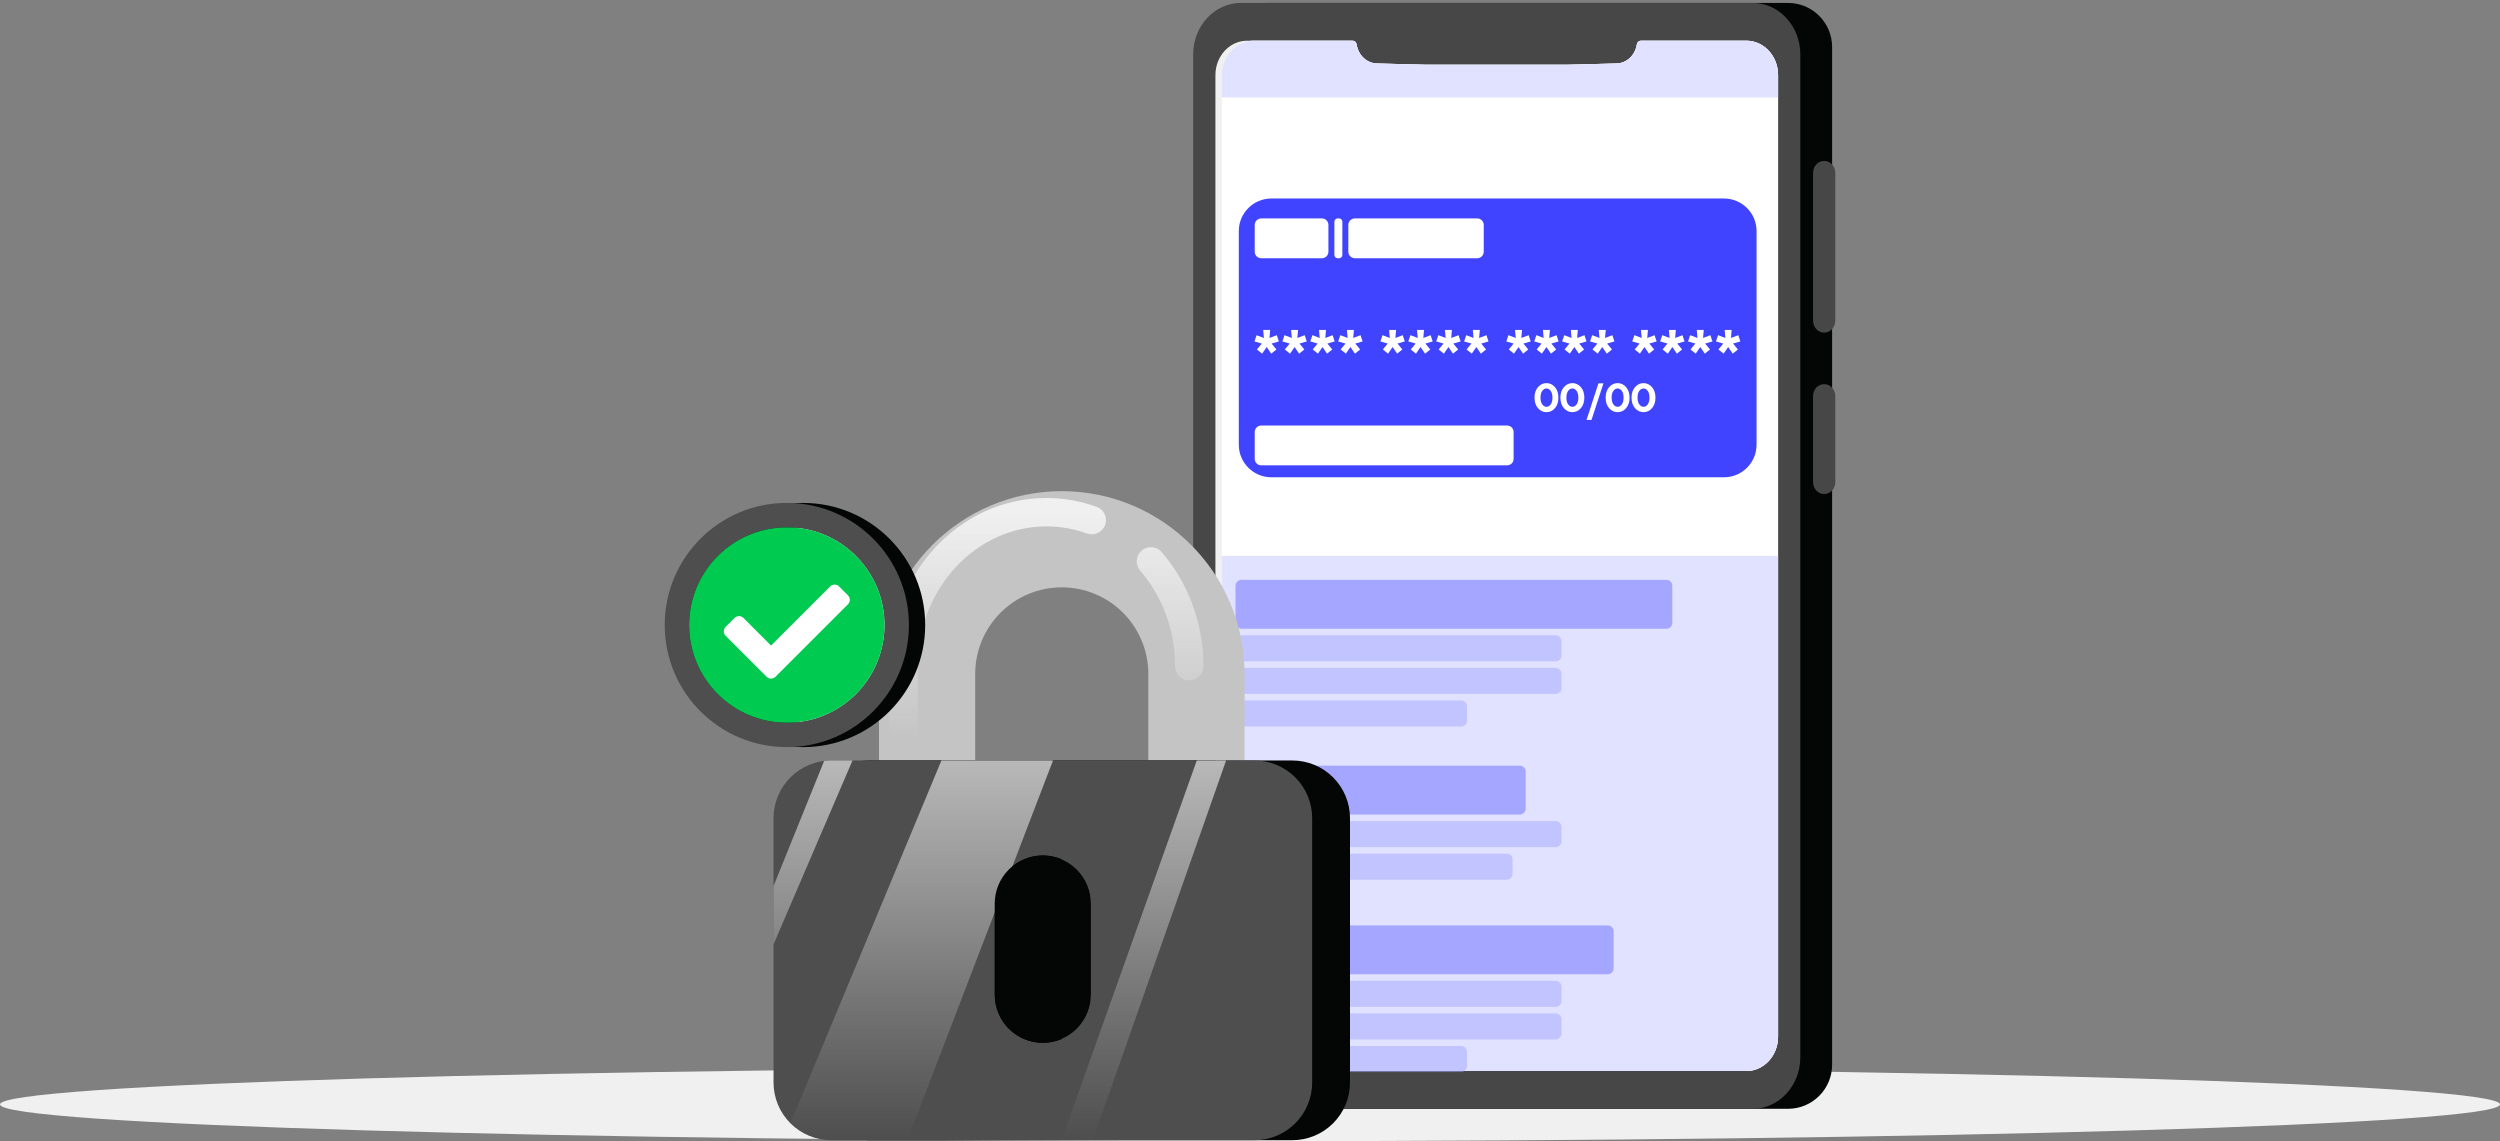 <svg xmlns="http://www.w3.org/2000/svg" width="850" height="388" viewBox="0 0 850 388" fill="none"><rect x="0" y="0" width="850" height="388" fill="#808080" stroke="none"/><path d="M850 375.5C850 382.404 659.721 388 425 388C190.279 388 0 382.404 0 375.5C0 368.596 190.279 363 425 363C659.721 363 850 368.596 850 375.5Z" fill="#F0F0F0"/><path d="M416.485 15.994C416.485 7.71 423.201 0.994 431.485 0.994H607.919C616.203 0.994 622.919 7.71 622.919 15.994V361.994C622.919 370.278 616.203 376.994 607.919 376.994H431.485C423.201 376.994 416.485 370.278 416.485 361.994V15.994Z" fill="#040505"/><path d="M405.677 18.51C405.677 8.836 412.936 0.994 421.889 0.994H595.899C604.853 0.994 612.111 8.836 612.111 18.51V359.479C612.111 369.152 604.853 376.994 595.899 376.994H421.889C412.936 376.994 405.677 369.152 405.677 359.479V18.51Z" fill="#474747"/><path d="M413.243 25.518C413.243 19.069 418.082 13.841 424.051 13.841H459.858C460.556 13.841 461.151 14.387 461.264 15.131V15.131C461.816 18.784 464.698 21.494 468.123 21.582L484.981 22.015H508.894H532.807L549.665 21.582C553.09 21.494 555.972 18.784 556.524 15.131V15.131C556.637 14.387 557.232 13.841 557.93 13.841H593.737C599.706 13.841 604.545 19.069 604.545 25.518V352.474C604.545 358.923 599.706 364.151 593.737 364.151H424.051C418.082 364.151 413.243 358.923 413.243 352.474V25.518Z" fill="#F0F0F0"/><path d="M415.404 25.518C415.404 19.069 420.243 13.841 426.212 13.841H459.858C460.556 13.841 461.151 14.387 461.264 15.131C461.816 18.784 464.698 21.494 468.123 21.582L484.981 22.015H508.894H532.807L549.665 21.582C553.09 21.494 555.972 18.784 556.524 15.131C556.637 14.387 557.232 13.841 557.93 13.841H593.737C599.706 13.841 604.545 19.069 604.545 25.518V352.474C604.545 358.923 599.706 364.151 593.737 364.151H426.212C420.243 364.151 415.404 358.923 415.404 352.474V25.518Z" fill="white"/><path d="M426.212 364.151H593.737C599.706 364.151 604.545 358.923 604.545 352.474V188.996L415.404 188.996V329.586V352.474C415.404 358.923 420.243 364.151 426.212 364.151Z" fill="#E1E2FF"/><path d="M593.737 13.841H557.93C557.232 13.841 556.637 14.387 556.524 15.131C555.972 18.784 553.09 21.494 549.665 21.582L532.807 22.015H508.894H484.981L468.123 21.582C464.698 21.494 461.816 18.784 461.264 15.131C461.151 14.387 460.556 13.841 459.858 13.841H426.212C420.243 13.841 415.404 19.069 415.404 25.518V33.138H604.545V25.518C604.545 19.069 599.706 13.841 593.737 13.841Z" fill="#E1E2FF"/><path d="M616.435 58.794C616.435 56.537 618.128 54.707 620.217 54.707V54.707C622.307 54.707 624 56.537 624 58.794V109.005C624 111.262 622.307 113.092 620.217 113.092V113.092C618.128 113.092 616.435 111.262 616.435 109.005V58.794Z" fill="#474747"/><path d="M616.435 134.697C616.435 132.44 618.128 130.61 620.217 130.61V130.61C622.307 130.61 624 132.44 624 134.697V163.89C624 166.147 622.307 167.977 620.217 167.977V167.977C618.128 167.977 616.435 166.147 616.435 163.89V134.697Z" fill="#474747"/><path d="M421.192 78.571C421.192 72.45 426.154 67.488 432.275 67.488H586.15C592.271 67.488 597.233 72.45 597.233 78.571V151.197C597.233 157.317 592.271 162.279 586.15 162.279H432.275C426.154 162.279 421.192 157.317 421.192 151.197V78.571Z" fill="#4044FF"/><path d="M426.609 146.896C426.609 145.672 427.601 144.68 428.825 144.68H512.413C513.637 144.68 514.629 145.672 514.629 146.896V156.005C514.629 157.229 513.637 158.221 512.413 158.221H428.825C427.601 158.221 426.609 157.229 426.609 156.005V146.896Z" fill="white"/><path d="M426.609 76.479C426.609 75.255 427.601 74.263 428.825 74.263H449.444C450.668 74.263 451.661 75.255 451.661 76.479V85.588C451.661 86.812 450.668 87.804 449.444 87.804H428.825C427.601 87.804 426.609 86.812 426.609 85.588V76.479Z" fill="white"/><path d="M458.432 76.477C458.432 75.253 459.424 74.261 460.648 74.261H502.256C503.481 74.261 504.473 75.253 504.473 76.477V85.586C504.473 86.81 503.481 87.802 502.256 87.802H460.648C459.424 87.802 458.432 86.81 458.432 85.586V76.477Z" fill="white"/><path d="M453.692 75.369C453.692 74.757 454.188 74.261 454.8 74.261H455.292C455.904 74.261 456.4 74.757 456.4 75.369V86.694C456.4 87.306 455.904 87.802 455.292 87.802H454.8C454.188 87.802 453.692 87.306 453.692 86.694V75.369Z" fill="white"/><path d="M523.767 135.198C523.767 134.206 523.965 133.439 524.369 132.897C524.772 132.355 525.248 132.084 525.804 132.084C526.352 132.084 526.828 132.355 527.232 132.897C527.628 133.439 527.833 134.206 527.833 135.198C527.833 136.19 527.628 136.957 527.232 137.499C526.828 138.041 526.352 138.312 525.804 138.312C525.248 138.312 524.772 138.041 524.369 137.499C523.965 136.957 523.767 136.19 523.767 135.198ZM529.863 135.198C529.863 133.717 529.467 132.527 528.68 131.621C527.886 130.715 526.928 130.259 525.804 130.259C524.673 130.259 523.714 130.715 522.921 131.621C522.127 132.527 521.73 133.717 521.73 135.198C521.73 136.679 522.127 137.876 522.921 138.782C523.714 139.694 524.673 140.144 525.804 140.144C526.928 140.144 527.886 139.694 528.68 138.782C529.467 137.876 529.863 136.679 529.863 135.198Z" fill="white"/><path d="M532.574 135.198C532.574 134.206 532.773 133.439 533.176 132.897C533.579 132.355 534.055 132.084 534.611 132.084C535.16 132.084 535.636 132.355 536.039 132.897C536.436 133.439 536.641 134.206 536.641 135.198C536.641 136.19 536.436 136.957 536.039 137.499C535.636 138.041 535.16 138.312 534.611 138.312C534.055 138.312 533.579 138.041 533.176 137.499C532.773 136.957 532.574 136.19 532.574 135.198ZM538.671 135.198C538.671 133.717 538.274 132.527 537.487 131.621C536.694 130.715 535.735 130.259 534.611 130.259C533.48 130.259 532.521 130.715 531.728 131.621C530.934 132.527 530.538 133.717 530.538 135.198C530.538 136.679 530.934 137.876 531.728 138.782C532.521 139.694 533.48 140.144 534.611 140.144C535.735 140.144 536.694 139.694 537.487 138.782C538.274 137.876 538.671 136.679 538.671 135.198Z" fill="white"/><path d="M545.177 130.325H543.484L539.418 142.782H541.11L545.177 130.325Z" fill="white"/><path d="M547.954 135.198C547.954 134.206 548.152 133.439 548.556 132.897C548.959 132.355 549.435 132.084 549.991 132.084C550.539 132.084 551.015 132.355 551.419 132.897C551.815 133.439 552.02 134.206 552.02 135.198C552.02 136.19 551.815 136.957 551.419 137.499C551.015 138.041 550.539 138.312 549.991 138.312C549.435 138.312 548.959 138.041 548.556 137.499C548.152 136.957 547.954 136.19 547.954 135.198ZM554.05 135.198C554.05 133.717 553.654 132.527 552.867 131.621C552.073 130.715 551.115 130.259 549.991 130.259C548.86 130.259 547.901 130.715 547.108 131.621C546.314 132.527 545.917 133.717 545.917 135.198C545.917 136.679 546.314 137.876 547.108 138.782C547.901 139.694 548.86 140.144 549.991 140.144C551.115 140.144 552.073 139.694 552.867 138.782C553.654 137.876 554.05 136.679 554.05 135.198Z" fill="white"/><path d="M556.761 135.198C556.761 134.206 556.96 133.439 557.363 132.897C557.766 132.355 558.242 132.084 558.798 132.084C559.347 132.084 559.823 132.355 560.226 132.897C560.623 133.439 560.828 134.206 560.828 135.198C560.828 136.19 560.623 136.957 560.226 137.499C559.823 138.041 559.347 138.312 558.798 138.312C558.242 138.312 557.766 138.041 557.363 137.499C556.96 136.957 556.761 136.19 556.761 135.198ZM562.858 135.198C562.858 133.717 562.461 132.527 561.674 131.621C560.881 130.715 559.922 130.259 558.798 130.259C557.667 130.259 556.708 130.715 555.915 131.621C555.121 132.527 554.725 133.717 554.725 135.198C554.725 136.679 555.121 137.876 555.915 138.782C556.708 139.694 557.667 140.144 558.798 140.144C559.922 140.144 560.881 139.694 561.674 138.782C562.461 137.876 562.858 136.679 562.858 135.198Z" fill="white"/><path d="M430.676 117.987L432.215 120.244L433.985 118.821L432.331 116.807L434.818 116.09L434.113 113.961L431.625 114.91L431.856 112.179H429.484L429.727 114.91L427.239 113.961L426.522 116.09L429.01 116.807L427.355 118.821L429.125 120.244L430.676 117.987Z" fill="white"/><path d="M440.164 117.987L441.703 120.244L443.474 118.821L441.819 116.807L444.307 116.09L443.601 113.961L441.113 114.91L441.345 112.179H438.973L439.216 114.91L436.728 113.961L436.01 116.09L438.498 116.807L436.843 118.821L438.614 120.244L440.164 117.987Z" fill="white"/><path d="M449.653 117.987L451.192 120.244L452.962 118.821L451.307 116.807L453.795 116.09L453.089 113.961L450.602 114.91L450.833 112.179H448.461L448.704 114.91L446.216 113.961L445.499 116.09L447.986 116.807L446.332 118.821L448.102 120.244L449.653 117.987Z" fill="white"/><path d="M459.141 117.987L460.68 120.244L462.45 118.821L460.796 116.807L463.284 116.09L462.578 113.961L460.09 114.91L460.321 112.179H457.949L458.192 114.91L455.704 113.961L454.987 116.09L457.475 116.807L455.82 118.821L457.591 120.244L459.141 117.987Z" fill="white"/><path d="M473.489 117.987L475.028 120.244L476.799 118.821L475.144 116.807L477.632 116.09L476.926 113.961L474.438 114.91L474.67 112.179H472.297L472.54 114.91L470.053 113.961L469.335 116.09L471.823 116.807L470.168 118.821L471.939 120.244L473.489 117.987Z" fill="white"/><path d="M482.978 117.987L484.517 120.244L486.287 118.821L484.632 116.807L487.12 116.09L486.414 113.961L483.926 114.91L484.158 112.179H481.786L482.029 114.91L479.541 113.961L478.824 116.09L481.311 116.807L479.657 118.821L481.427 120.244L482.978 117.987Z" fill="white"/><path d="M492.466 117.987L494.005 120.244L495.775 118.821L494.121 116.807L496.608 116.09L495.903 113.961L493.415 114.91L493.646 112.179H491.274L491.517 114.91L489.029 113.961L488.312 116.09L490.8 116.807L489.145 118.821L490.915 120.244L492.466 117.987Z" fill="white"/><path d="M501.954 117.987L503.493 120.244L505.264 118.821L503.609 116.807L506.097 116.09L505.391 113.961L502.903 114.91L503.135 112.179H500.762L501.005 114.91L498.518 113.961L497.8 116.09L500.288 116.807L498.633 118.821L500.404 120.244L501.954 117.987Z" fill="white"/><path d="M516.303 117.987L517.841 120.244L519.612 118.821L517.957 116.807L520.445 116.09L519.739 113.961L517.251 114.91L517.483 112.179H515.111L515.354 114.91L512.866 113.961L512.148 116.09L514.636 116.807L512.982 118.821L514.752 120.244L516.303 117.987Z" fill="white"/><path d="M525.791 117.987L527.33 120.244L529.1 118.821L527.446 116.807L529.933 116.09L529.227 113.961L526.74 114.91L526.971 112.179H524.599L524.842 114.91L522.354 113.961L521.637 116.09L524.125 116.807L522.47 118.821L524.24 120.244L525.791 117.987Z" fill="white"/><path d="M535.279 117.987L536.818 120.244L538.589 118.821L536.934 116.807L539.422 116.09L538.716 113.961L536.228 114.91L536.459 112.179H534.087L534.33 114.91L531.843 113.961L531.125 116.09L533.613 116.807L531.958 118.821L533.729 120.244L535.279 117.987Z" fill="white"/><path d="M544.768 117.987L546.307 120.244L548.077 118.821L546.422 116.807L548.91 116.09L548.204 113.961L545.716 114.91L545.948 112.179H543.576L543.819 114.91L541.331 113.961L540.614 116.09L543.101 116.807L541.447 118.821L543.217 120.244L544.768 117.987Z" fill="white"/><path d="M559.116 117.987L560.655 120.244L562.425 118.821L560.77 116.807L563.258 116.09L562.552 113.961L560.065 114.91L560.296 112.179H557.924L558.167 114.91L555.679 113.961L554.962 116.09L557.45 116.807L555.795 118.821L557.565 120.244L559.116 117.987Z" fill="white"/><path d="M568.604 117.987L570.143 120.244L571.913 118.821L570.259 116.807L572.747 116.09L572.041 113.961L569.553 114.91L569.784 112.179H567.412L567.655 114.91L565.167 113.961L564.45 116.09L566.938 116.807L565.283 118.821L567.054 120.244L568.604 117.987Z" fill="white"/><path d="M578.092 117.987L579.631 120.244L581.402 118.821L579.747 116.807L582.235 116.09L581.529 113.961L579.041 114.91L579.273 112.179H576.901L577.144 114.91L574.656 113.961L573.938 116.09L576.426 116.807L574.772 118.821L576.542 120.244L578.092 117.987Z" fill="white"/><path d="M587.581 117.987L589.12 120.244L590.89 118.821L589.235 116.807L591.723 116.09L591.017 113.961L588.53 114.91L588.761 112.179H586.389L586.632 114.91L584.144 113.961L583.427 116.09L585.915 116.807L584.26 118.821L586.03 120.244L587.581 117.987Z" fill="white"/><path d="M420.084 199.151C420.084 198.047 420.98 197.151 422.084 197.151H566.588C567.693 197.151 568.588 198.047 568.588 199.151V211.775C568.588 212.879 567.693 213.775 566.588 213.775H422.084C420.98 213.775 420.084 212.879 420.084 211.775V199.151Z" fill="#A4A6FF"/><path d="M420.084 217.991C420.084 216.887 420.98 215.991 422.084 215.991H528.908C530.013 215.991 530.908 216.887 530.908 217.991V222.857C530.908 223.962 530.013 224.857 528.908 224.857H422.084C420.98 224.857 420.084 223.962 420.084 222.857V217.991Z" fill="#A4A6FF" fill-opacity="0.5"/><path d="M420.084 229.074C420.084 227.97 420.98 227.074 422.084 227.074H528.908C530.013 227.074 530.908 227.97 530.908 229.074V233.94C530.908 235.045 530.013 235.94 528.908 235.94H422.084C420.98 235.94 420.084 235.045 420.084 233.94V229.074Z" fill="#A4A6FF" fill-opacity="0.5"/><path d="M420.084 240.156C420.084 239.052 420.98 238.156 422.084 238.156H496.769C497.874 238.156 498.769 239.052 498.769 240.156V245.022C498.769 246.127 497.874 247.022 496.769 247.022H422.084C420.98 247.022 420.084 246.127 420.084 245.022V240.156Z" fill="#A4A6FF" fill-opacity="0.5"/><path d="M420.084 262.32C420.084 261.216 420.98 260.32 422.084 260.32H516.718C517.822 260.32 518.718 261.216 518.718 262.32V274.944C518.718 276.048 517.822 276.944 516.718 276.944H422.084C420.98 276.944 420.084 276.048 420.084 274.944V262.32Z" fill="#A4A6FF"/><path d="M420.084 281.16C420.084 280.056 420.98 279.16 422.084 279.16H528.908C530.013 279.16 530.908 280.056 530.908 281.16V286.026C530.908 287.131 530.013 288.026 528.908 288.026H422.084C420.98 288.026 420.084 287.131 420.084 286.026V281.16Z" fill="#A4A6FF" fill-opacity="0.5"/><path d="M420.084 292.243C420.084 291.139 420.98 290.243 422.084 290.243H512.285C513.389 290.243 514.285 291.139 514.285 292.243V297.109C514.285 298.214 513.389 299.109 512.285 299.109H422.084C420.98 299.109 420.084 298.214 420.084 297.109V292.243Z" fill="#A4A6FF" fill-opacity="0.5"/><path d="M420.084 316.625C420.084 315.52 420.98 314.625 422.084 314.625H546.64C547.745 314.625 548.64 315.52 548.64 316.625V329.249C548.64 330.353 547.745 331.249 546.64 331.249H422.084C420.98 331.249 420.084 330.353 420.084 329.249V316.625Z" fill="#A4A6FF"/><path d="M420.084 335.465C420.084 334.36 420.98 333.465 422.084 333.465H528.908C530.013 333.465 530.908 334.36 530.908 335.465V340.331C530.908 341.435 530.013 342.331 528.908 342.331H422.084C420.98 342.331 420.084 341.435 420.084 340.331V335.465Z" fill="#A4A6FF" fill-opacity="0.5"/><path d="M420.084 346.548C420.084 345.443 420.98 344.548 422.084 344.548H528.908C530.013 344.548 530.908 345.443 530.908 346.548V351.414C530.908 352.518 530.013 353.414 528.908 353.414H422.084C420.98 353.414 420.084 352.518 420.084 351.414V346.548Z" fill="#A4A6FF" fill-opacity="0.5"/><path d="M420.084 357.63C420.084 356.525 420.98 355.63 422.084 355.63H496.769C497.874 355.63 498.769 356.525 498.769 357.63V362.496C498.769 363.6 497.874 364.496 496.769 364.496H422.084C420.98 364.496 420.084 363.6 420.084 362.496V357.63Z" fill="#A4A6FF" fill-opacity="0.5"/><path d="M331.567 258.563H298.864V229.13C298.864 194.873 326.744 166.994 361 166.994C395.257 166.994 423.136 194.873 423.136 229.13V258.563H390.433V229.13C390.433 221.324 387.332 213.838 381.812 208.318C376.292 202.798 368.806 199.697 361 199.697C353.194 199.697 345.708 202.798 340.188 208.318C334.668 213.838 331.567 221.324 331.567 229.13V258.563Z" fill="#C4C4C4"/><path fill-rule="evenodd" clip-rule="evenodd" d="M355.775 178.967C332.005 178.967 312.041 199.956 312.041 226.514V251.321C312.041 253.985 309.882 256.145 307.218 256.145C304.554 256.145 302.394 253.985 302.394 251.321V226.514C302.394 195.328 326.004 169.32 355.775 169.32C361.742 169.32 367.489 170.376 372.855 172.322C375.359 173.23 376.653 175.997 375.745 178.501C374.837 181.006 372.071 182.3 369.566 181.391C365.23 179.819 360.595 178.967 355.775 178.967ZM388.161 187.214C390.178 185.473 393.224 185.697 394.964 187.714C403.79 197.942 409.156 211.595 409.156 226.514C409.156 229.178 406.996 231.338 404.333 231.338C401.669 231.338 399.509 229.178 399.509 226.514C399.509 213.921 394.983 202.502 387.661 194.017C385.92 192 386.144 188.954 388.161 187.214Z" fill="url(#paint0_linear_1778_3168)"/><path d="M439.378 258.562H295.485C290.281 258.562 285.29 260.63 281.61 264.31C277.93 267.989 275.863 272.98 275.863 278.184V368.047C275.863 373.251 277.93 378.242 281.61 381.921C285.29 385.601 290.281 387.668 295.485 387.668H439.378C444.582 387.668 449.573 385.601 453.253 381.921C456.933 378.242 459 373.251 459 368.047V278.184C459 272.98 456.933 267.989 453.253 264.31C449.573 260.63 444.582 258.562 439.378 258.562ZM383.783 338.205C383.783 342.542 382.06 346.701 378.994 349.767C375.927 352.834 371.768 354.557 367.431 354.557C363.095 354.557 358.936 352.834 355.869 349.767C352.803 346.701 351.08 342.542 351.08 338.205V307.208C351.08 302.872 352.803 298.713 355.869 295.646C358.936 292.58 363.095 290.857 367.431 290.857C371.768 290.857 375.927 292.58 378.994 295.646C382.06 298.713 383.783 302.872 383.783 307.208V338.205Z" fill="#040505"/><path d="M426.515 258.562H282.622C277.418 258.562 272.427 260.63 268.747 264.31C265.067 267.989 263 272.98 263 278.184V368.047C263 373.251 265.067 378.242 268.747 381.921C272.427 385.601 277.418 387.668 282.622 387.668H426.515C431.719 387.668 436.71 385.601 440.39 381.921C444.07 378.242 446.137 373.251 446.137 368.047V278.184C446.137 272.98 444.07 267.989 440.39 264.31C436.71 260.63 431.719 258.562 426.515 258.562ZM370.92 338.205C370.92 342.542 369.197 346.701 366.131 349.767C363.064 352.834 358.905 354.557 354.569 354.557C350.232 354.557 346.073 352.834 343.006 349.767C339.94 346.701 338.217 342.542 338.217 338.205V307.208C338.217 302.872 339.94 298.713 343.006 295.646C346.073 292.58 350.232 290.857 354.569 290.857C358.905 290.857 363.064 292.58 366.131 295.646C369.197 298.713 370.92 302.872 370.92 307.208V338.205Z" fill="#4E4E4E"/><path d="M282.622 387.668C277.418 387.668 272.427 385.601 268.747 381.921L320.081 258.562H358.026L308.504 387.668H282.622Z" fill="url(#paint1_linear_1778_3168)" fill-opacity="0.9"/><path d="M360.92 387.668L406.905 258.562H416.874L371.532 387.668H360.92Z" fill="url(#paint2_linear_1778_3168)" fill-opacity="0.9"/><path d="M282.622 258.562H289.853L263 321.103V301.252L280.206 258.712C281.003 258.613 281.81 258.562 282.622 258.562Z" fill="url(#paint3_linear_1778_3168)" fill-opacity="0.9"/><path d="M370.92 338.207C370.92 342.543 369.197 346.703 366.131 349.769C363.064 352.836 358.905 354.558 354.568 354.558C350.232 354.558 346.073 352.836 343.006 349.769C339.94 346.703 338.217 342.543 338.217 338.207V307.21C338.217 302.873 339.94 298.714 343.006 295.648C346.073 292.581 350.232 290.858 354.568 290.858C358.905 290.858 363.064 292.581 366.131 295.648C369.197 298.714 370.92 302.873 370.92 307.21V338.207Z" fill="#040505"/><path d="M306.261 212.509C306.261 230.851 291.391 245.721 273.049 245.721C254.707 245.721 239.838 230.851 239.838 212.509C239.838 194.167 254.707 179.298 273.049 179.298C291.391 179.298 306.261 194.167 306.261 212.509Z" fill="white"/><path fill-rule="evenodd" clip-rule="evenodd" d="M314.564 212.508C314.564 235.436 295.977 254.022 273.049 254.022C250.122 254.022 231.535 235.436 231.535 212.508C231.535 189.581 250.122 170.994 273.049 170.994C295.977 170.994 314.564 189.581 314.564 212.508ZM273.049 245.72C291.391 245.72 306.261 230.85 306.261 212.508C306.261 194.166 291.391 179.297 273.049 179.297C254.707 179.297 239.838 194.166 239.838 212.508C239.838 230.85 254.707 245.72 273.049 245.72Z" fill="#040505"/><path fill-rule="evenodd" clip-rule="evenodd" d="M309.028 212.508C309.028 235.436 290.442 254.022 267.514 254.022C244.586 254.022 226 235.436 226 212.508C226 189.581 244.586 170.994 267.514 170.994C290.442 170.994 309.028 189.581 309.028 212.508ZM267.514 245.72C285.856 245.72 300.726 230.85 300.726 212.508C300.726 194.166 285.856 179.297 267.514 179.297C249.172 179.297 234.303 194.166 234.303 212.508C234.303 230.85 249.172 245.72 267.514 245.72Z" fill="#4E4E4E"/><path d="M300.725 212.509C300.725 230.851 285.856 245.721 267.514 245.721C249.172 245.721 234.303 230.851 234.303 212.509C234.303 194.167 249.172 179.298 267.514 179.298C285.856 179.298 300.725 194.167 300.725 212.509ZM263.673 230.094L288.313 205.454C289.15 204.617 289.15 203.26 288.313 202.424L285.283 199.393C284.446 198.557 283.09 198.557 282.253 199.393L262.157 219.489L252.775 210.107C251.939 209.27 250.582 209.27 249.745 210.107L246.715 213.137C245.878 213.973 245.878 215.33 246.715 216.167L260.642 230.094C261.479 230.931 262.836 230.931 263.673 230.094V230.094Z" fill="#00CA50"/><defs><linearGradient id="paint0_linear_1778_3168" x1="355.775" y1="174.144" x2="355.775" y2="251.321" gradientUnits="userSpaceOnUse"><stop stop-color="#F0F0F0"/><stop offset="1" stop-color="#F0F0F0" stop-opacity="0"/></linearGradient><linearGradient id="paint1_linear_1778_3168" x1="348.298" y1="258.562" x2="348.298" y2="387.668" gradientUnits="userSpaceOnUse"><stop stop-color="#C4C4C4"/><stop offset="1" stop-color="#C4C4C4" stop-opacity="0"/></linearGradient><linearGradient id="paint2_linear_1778_3168" x1="348.298" y1="258.562" x2="348.298" y2="387.668" gradientUnits="userSpaceOnUse"><stop stop-color="#C4C4C4"/><stop offset="1" stop-color="#C4C4C4" stop-opacity="0"/></linearGradient><linearGradient id="paint3_linear_1778_3168" x1="348.298" y1="258.562" x2="348.298" y2="387.668" gradientUnits="userSpaceOnUse"><stop stop-color="#C4C4C4"/><stop offset="1" stop-color="#C4C4C4" stop-opacity="0"/></linearGradient></defs></svg>
